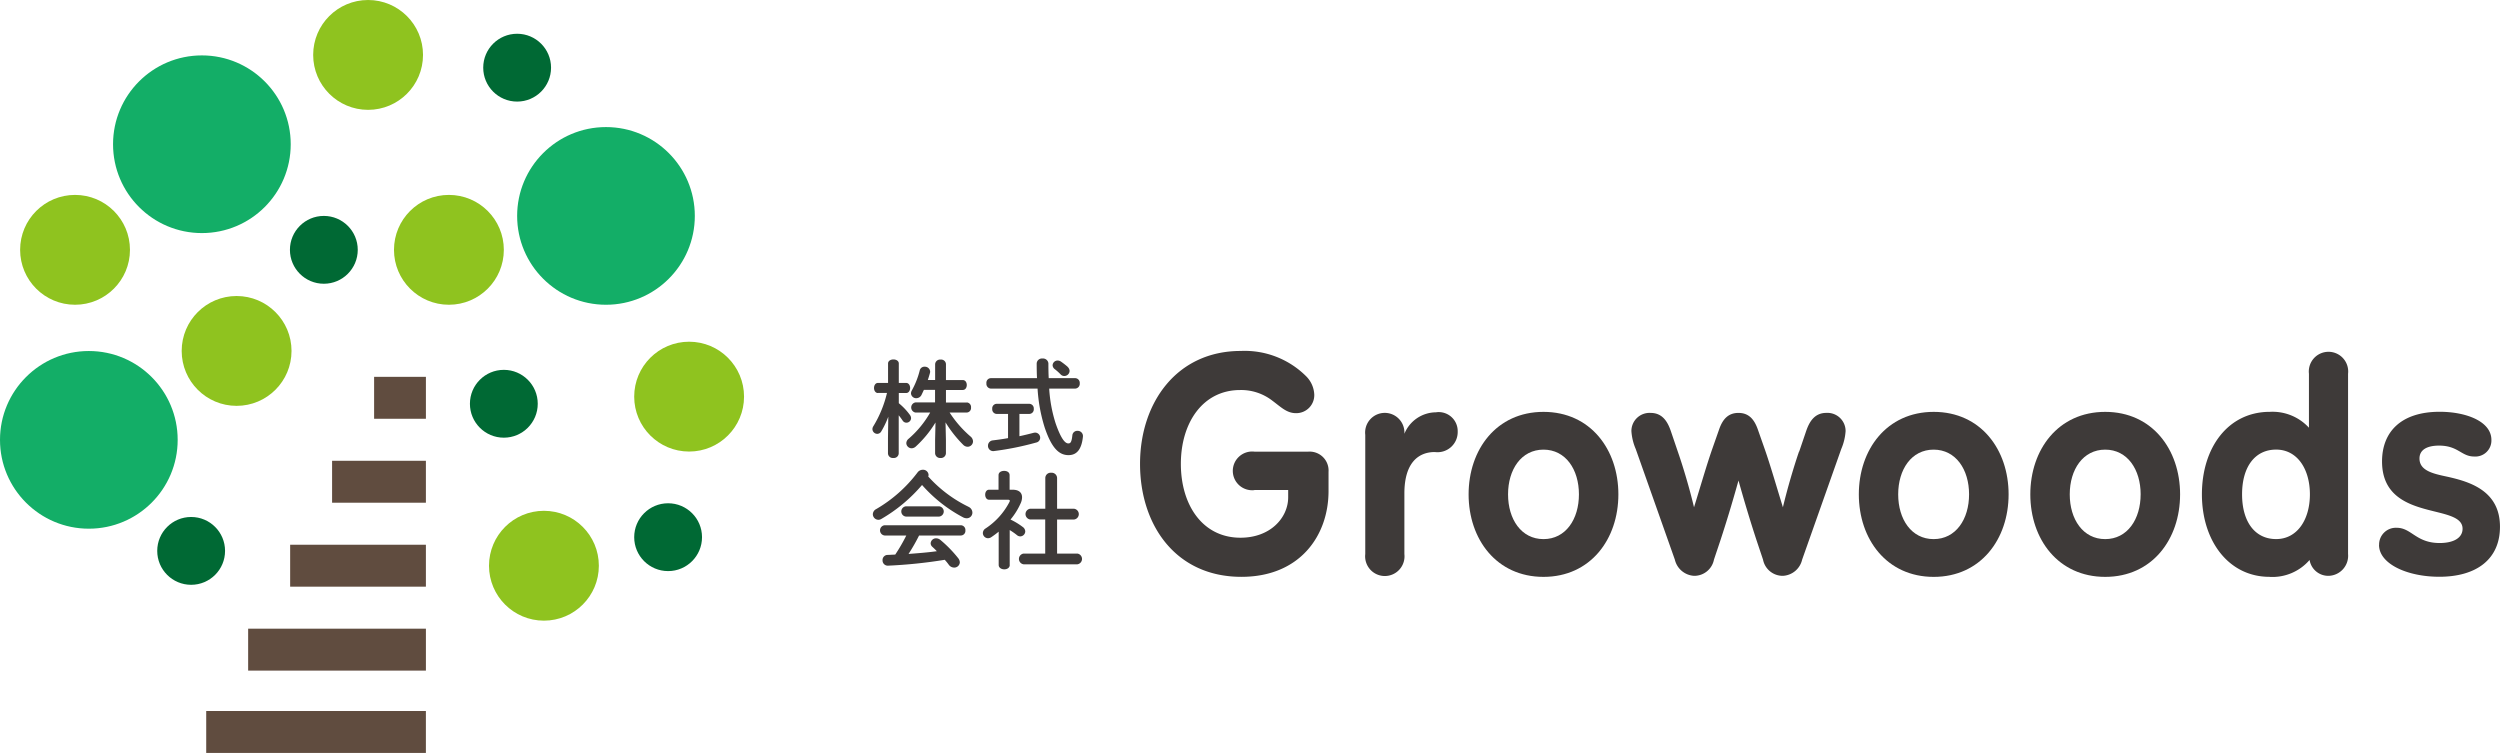 <svg id="yoko" xmlns="http://www.w3.org/2000/svg" width="239.062" height="72" viewBox="0 0 239.062 72">
  <g id="グループ_1" data-name="グループ 1" transform="translate(109.016 33.558)">
    <path id="パス_1" data-name="パス 1" d="M153.123,57.08a1.852,1.852,0,1,1,0-3.68h5.16a1.811,1.811,0,0,1,1.932,1.932v1.84c0,4.24-2.722,8.2-8.334,8.2-6.272,0-9.691-4.937-9.691-10.8s3.519-10.8,9.63-10.8a8.314,8.314,0,0,1,6.272,2.438,2.628,2.628,0,0,1,.759,1.74,1.722,1.722,0,0,1-1.74,1.771c-.889,0-1.426-.567-2.277-1.2a4.862,4.862,0,0,0-3.074-1.012c-3.55,0-5.666,3.105-5.666,7.061s2.093,7.061,5.7,7.061c2.883,0,4.562-1.932,4.562-3.864v-.7h-3.228Z" transform="translate(-142.19 -43.77)" fill="#3e3a39"/>
    <path id="パス_2" data-name="パス 2" d="M177.058,51.42a1.816,1.816,0,0,1,2.062,1.84,1.929,1.929,0,0,1-2.185,1.963c-1.587,0-2.913,1.043-2.913,3.956v5.8a1.883,1.883,0,1,1-3.741,0v-11.4a1.879,1.879,0,1,1,3.741-.1,3.288,3.288,0,0,1,3.044-2.055Z" transform="translate(-148.744 -45.555)" fill="#3e3a39"/>
    <path id="パス_3" data-name="パス 3" d="M183.17,59.259c0-4.278,2.66-7.889,7.161-7.889s7.161,3.611,7.161,7.889-2.66,7.889-7.161,7.889S183.17,63.537,183.17,59.259Zm10.55,0c0-2.377-1.265-4.278-3.389-4.278s-3.389,1.9-3.389,4.278,1.265,4.278,3.389,4.278,3.389-1.9,3.389-4.278Z" transform="translate(-151.751 -45.543)" fill="#3e3a39"/>
    <path id="パス_4" data-name="パス 4" d="M219.517,55.2l.667-1.963c.314-.92.82-1.74,1.932-1.74a1.74,1.74,0,0,1,1.84,1.74,5.176,5.176,0,0,1-.414,1.71L219.8,65.53a1.993,1.993,0,0,1-1.84,1.549,1.916,1.916,0,0,1-1.9-1.549l-.636-1.9c-.537-1.648-1.073-3.389-1.71-5.666-.636,2.277-1.173,4.025-1.71,5.666l-.636,1.9a1.916,1.916,0,0,1-1.9,1.549,2.009,2.009,0,0,1-1.84-1.549l-3.741-10.58a5.177,5.177,0,0,1-.414-1.71,1.735,1.735,0,0,1,1.84-1.74c1.112,0,1.618.82,1.932,1.74l.667,1.963c.506,1.457,1.112,3.481,1.549,5.321.636-2.055,1.173-3.925,1.71-5.482l.7-1.993c.345-.981.889-1.549,1.84-1.549s1.487.567,1.84,1.549l.7,1.993c.537,1.549,1.073,3.419,1.71,5.482C218.4,58.684,219,56.66,219.5,55.2Z" transform="translate(-156.487 -45.573)" fill="#3e3a39"/>
    <path id="パス_5" data-name="パス 5" d="M231.84,59.259c0-4.278,2.66-7.889,7.161-7.889s7.161,3.611,7.161,7.889S243.5,67.149,239,67.149,231.84,63.537,231.84,59.259Zm10.542,0c0-2.377-1.265-4.278-3.389-4.278s-3.389,1.9-3.389,4.278,1.265,4.278,3.389,4.278,3.389-1.9,3.389-4.278Z" transform="translate(-163.106 -45.543)" fill="#3e3a39"/>
    <path id="パス_6" data-name="パス 6" d="M253.23,59.259c0-4.278,2.66-7.889,7.161-7.889s7.161,3.611,7.161,7.889-2.66,7.889-7.161,7.889S253.23,63.537,253.23,59.259Zm10.55,0c0-2.377-1.265-4.278-3.389-4.278S257,56.883,257,59.259s1.265,4.278,3.389,4.278,3.389-1.9,3.389-4.278Z" transform="translate(-168.097 -45.543)" fill="#3e3a39"/>
    <path id="パス_7" data-name="パス 7" d="M281.093,65.4c-3.895,0-6.463-3.419-6.463-7.889s2.5-7.889,6.494-7.889a4.724,4.724,0,0,1,3.741,1.518v-5.16a1.883,1.883,0,1,1,3.741,0V63.211a1.92,1.92,0,0,1-1.871,2.093,1.812,1.812,0,0,1-1.809-1.518,4.688,4.688,0,0,1-3.833,1.618Zm3.864-7.889c0-2.407-1.2-4.278-3.228-4.278s-3.258,1.648-3.258,4.278,1.234,4.278,3.258,4.278,3.228-1.871,3.228-4.278Z" transform="translate(-173.089 -43.798)" fill="#3e3a39"/>
    <path id="パス_8" data-name="パス 8" d="M296.73,64.1a1.606,1.606,0,0,1,1.679-1.648c1.426,0,1.84,1.457,4.117,1.457,1.3,0,2.185-.475,2.185-1.365,0-1.142-1.618-1.365-3.3-1.809-2.055-.537-4.4-1.426-4.4-4.623,0-2.852,1.84-4.753,5.513-4.753,2.53,0,4.945.92,4.945,2.691a1.534,1.534,0,0,1-1.648,1.587c-1.234,0-1.518-1.043-3.358-1.043-1.173,0-1.871.414-1.871,1.234,0,1.173,1.326,1.457,2.66,1.74,2.124.475,5.037,1.326,5.037,4.784,0,3.105-2.246,4.784-5.8,4.784-3.074,0-5.766-1.234-5.766-3.044Z" transform="translate(-178.245 -45.541)" fill="#3e3a39"/>
  </g>
  <g id="グループ_2" data-name="グループ 2" transform="translate(83.424 34.279)">
    <path id="パス_9" data-name="パス 9" d="M109.347,48.042c-.253,0-.383-.245-.383-.483s.13-.483.376-.483h.966V45.221c0-.261.261-.391.514-.391s.514.13.514.391v1.855h.7c.253,0,.383.245.383.483s-.13.483-.383.483h-.7v.974a5.964,5.964,0,0,1,1.066,1.127.535.535,0,0,1,.107.314.446.446,0,0,1-.445.422.431.431,0,0,1-.36-.2,5.751,5.751,0,0,0-.376-.506v3.642a.461.461,0,0,1-.514.437.457.457,0,0,1-.514-.437V52.367l.031-2.062a8.3,8.3,0,0,1-.675,1.411.449.449,0,0,1-.383.23.47.47,0,0,1-.46-.452.538.538,0,0,1,.092-.284,10.869,10.869,0,0,0,1.3-3.174h-.859Zm8.487.9a.438.438,0,0,1,.406.483.433.433,0,0,1-.406.483h-1.641a10.594,10.594,0,0,0,2,2.292.63.63,0,0,1,.238.46.522.522,0,0,1-.521.521.616.616,0,0,1-.429-.2,11.546,11.546,0,0,1-1.679-2.131l.038,1.679v1.28a.471.471,0,0,1-.514.445.478.478,0,0,1-.521-.445v-1.28l.038-1.671a10.479,10.479,0,0,1-1.894,2.308.616.616,0,0,1-.391.161.513.513,0,0,1-.506-.491.565.565,0,0,1,.222-.422,9.544,9.544,0,0,0,2.062-2.507h-1.418a.492.492,0,0,1,0-.966H114.8v-1.2h-1.066c-.084.169-.153.33-.23.483a.56.56,0,0,1-.491.314.494.494,0,0,1-.514-.46.6.6,0,0,1,.069-.261,7.861,7.861,0,0,0,.767-1.932.458.458,0,0,1,.475-.36.5.5,0,0,1,.521.483.472.472,0,0,1-.023.138c-.061.222-.13.445-.2.652h.7V45.29a.469.469,0,0,1,.521-.445.458.458,0,0,1,.514.445V46.8h1.6c.261,0,.391.23.391.475s-.13.475-.391.475h-1.6v1.2h1.993Z" transform="translate(-108.81 -44.738)" fill="#3e3a39"/>
    <path id="パス_10" data-name="パス 10" d="M127.868,46.6c-.023-.445-.031-.912-.031-1.411a.5.5,0,0,1,.552-.475.513.513,0,0,1,.567.46c0,.506.008.974.031,1.418h2.553a.451.451,0,0,1,.414.491.46.46,0,0,1-.414.506h-2.507a13.532,13.532,0,0,0,.613,3.32c.537,1.549.928,1.924,1.219,1.924.192,0,.314-.1.383-.774a.469.469,0,0,1,.491-.429.5.5,0,0,1,.521.544c-.123,1.227-.59,1.779-1.38,1.779-.912,0-1.618-.682-2.277-2.637a15.386,15.386,0,0,1-.682-3.726h-4.485a.456.456,0,0,1-.406-.506.436.436,0,0,1,.406-.491h4.431Zm-2.775,3.412h-1.1a.438.438,0,0,1-.406-.483.433.433,0,0,1,.406-.483h3.151a.439.439,0,0,1,.414.483.435.435,0,0,1-.414.483h-.958v2.131c.475-.1.935-.215,1.349-.322a1.059,1.059,0,0,1,.153-.023.487.487,0,0,1,.483.491.468.468,0,0,1-.383.46,27.926,27.926,0,0,1-4.025.813.5.5,0,0,1-.583-.514.508.508,0,0,1,.46-.506c.452-.054.958-.123,1.457-.215V49.985Zm5.7-4.5a.557.557,0,0,1,.192.391.506.506,0,0,1-.506.483.472.472,0,0,1-.353-.153,5.2,5.2,0,0,0-.575-.514.486.486,0,0,1-.192-.36.475.475,0,0,1,.483-.452.562.562,0,0,1,.314.1A7.662,7.662,0,0,1,130.8,45.507Z" transform="translate(-112.128 -44.71)" fill="#3e3a39"/>
    <path id="パス_11" data-name="パス 11" d="M118.007,62.132a.617.617,0,0,1,.376.544.538.538,0,0,1-.544.552.733.733,0,0,1-.353-.092,13.85,13.85,0,0,1-3.918-3.09,15.006,15.006,0,0,1-3.9,3.251.512.512,0,0,1-.284.077.54.54,0,0,1-.521-.537.567.567,0,0,1,.314-.483,13.336,13.336,0,0,0,3.964-3.511.625.625,0,0,1,.491-.253.525.525,0,0,1,.56.483.426.426,0,0,1-.031.161A12.488,12.488,0,0,0,118,62.124Zm-4.73,2.76a17.757,17.757,0,0,1-1,1.748c.9-.069,1.809-.138,2.706-.261-.138-.153-.291-.291-.422-.414a.451.451,0,0,1-.169-.345.514.514,0,0,1,.537-.475.649.649,0,0,1,.391.153,11.755,11.755,0,0,1,1.7,1.74.687.687,0,0,1,.161.4.529.529,0,0,1-.544.506.64.64,0,0,1-.521-.284,5.193,5.193,0,0,0-.376-.46,46.42,46.42,0,0,1-5.405.56.5.5,0,0,1-.544-.514.49.49,0,0,1,.514-.514c.23-.008.46-.023.7-.031a16.6,16.6,0,0,0,1.058-1.825h-2.07a.493.493,0,0,1,0-.981h7.276a.451.451,0,0,1,.445.491.446.446,0,0,1-.445.491h-3.987Zm1.924-2.806a.493.493,0,0,1,0,.981h-3.174a.493.493,0,0,1,0-.981Z" transform="translate(-108.822 -47.948)" fill="#3e3a39"/>
    <path id="パス_12" data-name="パス 12" d="M125.158,67.723c0,.284-.261.422-.521.422s-.537-.138-.537-.422V64.542a8.675,8.675,0,0,1-.7.521.579.579,0,0,1-.33.107.5.5,0,0,1-.483-.491.527.527,0,0,1,.261-.445,6.74,6.74,0,0,0,2.285-2.538.257.257,0,0,0,.031-.107c0-.069-.061-.1-.184-.1h-1.794c-.253,0-.376-.245-.376-.483s.123-.475.376-.475h.9V59.144c0-.284.261-.414.537-.414s.521.13.521.414v1.388h.291c.575,0,.9.261.9.728a1.4,1.4,0,0,1-.13.56,6.647,6.647,0,0,1-.974,1.564,6.6,6.6,0,0,1,1.165.705.551.551,0,0,1,.245.422.49.49,0,0,1-.475.483.5.5,0,0,1-.33-.13,6.235,6.235,0,0,0-.682-.475v3.335Zm3.4-4.347h-1.449a.519.519,0,0,1,0-1.027h1.449V59.4a.51.51,0,0,1,.56-.491.517.517,0,0,1,.567.491v2.952h1.633a.519.519,0,0,1,0,1.027h-1.633v3.258h1.94a.519.519,0,0,1,0,1.027h-5.145a.519.519,0,0,1,0-1.027h2.07V63.376Z" transform="translate(-112.025 -47.981)" fill="#3e3a39"/>
  </g>
  <g id="グループ_3" data-name="グループ 3" transform="translate(19.719 36.035)">
    <rect id="長方形_7" data-name="長方形 7" width="21.007" height="4.01" transform="translate(0 31.956)" fill="#604c3f"/>
    <rect id="長方形_8" data-name="長方形 8" width="16.998" height="4.01" transform="translate(4.01 24.082)" fill="#604c3f"/>
    <rect id="長方形_9" data-name="長方形 9" width="12.98" height="4.01" transform="translate(8.027 16.055)" fill="#604c3f"/>
    <rect id="長方形_10" data-name="長方形 10" width="8.97" height="4.01" transform="translate(12.037 8.027)" fill="#604c3f"/>
    <rect id="長方形_11" data-name="長方形 11" width="4.953" height="4.01" transform="translate(16.055)" fill="#604c3f"/>
  </g>
  <circle id="楕円形_1" data-name="楕円形 1" cx="8.495" cy="8.495" r="8.495" transform="translate(0 33.566)" fill="#13ae67"/>
  <circle id="楕円形_2" data-name="楕円形 2" cx="8.495" cy="8.495" r="8.495" transform="translate(10.81 5.298)" fill="#13ae67"/>
  <circle id="楕円形_3" data-name="楕円形 3" cx="8.495" cy="8.495" r="8.495" transform="translate(49.452 12.152)" fill="#13ae67"/>
  <circle id="楕円形_4" data-name="楕円形 4" cx="5.252" cy="5.252" r="5.252" transform="translate(1.924 18.638)" fill="#8fc31f"/>
  <circle id="楕円形_5" data-name="楕円形 5" cx="5.252" cy="5.252" r="5.252" transform="translate(29.947)" fill="#8fc31f"/>
  <circle id="楕円形_6" data-name="楕円形 6" cx="5.252" cy="5.252" r="5.252" transform="translate(60.645 32.676)" fill="#8fc31f"/>
  <circle id="楕円形_7" data-name="楕円形 7" cx="5.252" cy="5.252" r="5.252" transform="translate(17.373 28.306)" fill="#8fc31f"/>
  <circle id="楕円形_8" data-name="楕円形 8" cx="5.252" cy="5.252" r="5.252" transform="translate(37.675 18.638)" fill="#8fc31f"/>
  <circle id="楕円形_9" data-name="楕円形 9" cx="5.252" cy="5.252" r="5.252" transform="translate(46.761 48.846)" fill="#8fc31f"/>
  <circle id="楕円形_10" data-name="楕円形 10" cx="3.243" cy="3.243" r="3.243" transform="translate(15.035 49.436)" fill="#006934"/>
  <circle id="楕円形_11" data-name="楕円形 11" cx="3.243" cy="3.243" r="3.243" transform="translate(46.208 3.228)" fill="#006934"/>
  <circle id="楕円形_12" data-name="楕円形 12" cx="3.243" cy="3.243" r="3.243" transform="translate(44.936 35.367)" fill="#006934"/>
  <circle id="楕円形_13" data-name="楕円形 13" cx="3.243" cy="3.243" r="3.243" transform="translate(60.645 48.125)" fill="#006934"/>
  <circle id="楕円形_14" data-name="楕円形 14" cx="3.243" cy="3.243" r="3.243" transform="translate(27.724 20.647)" fill="#006934"/>
</svg>
